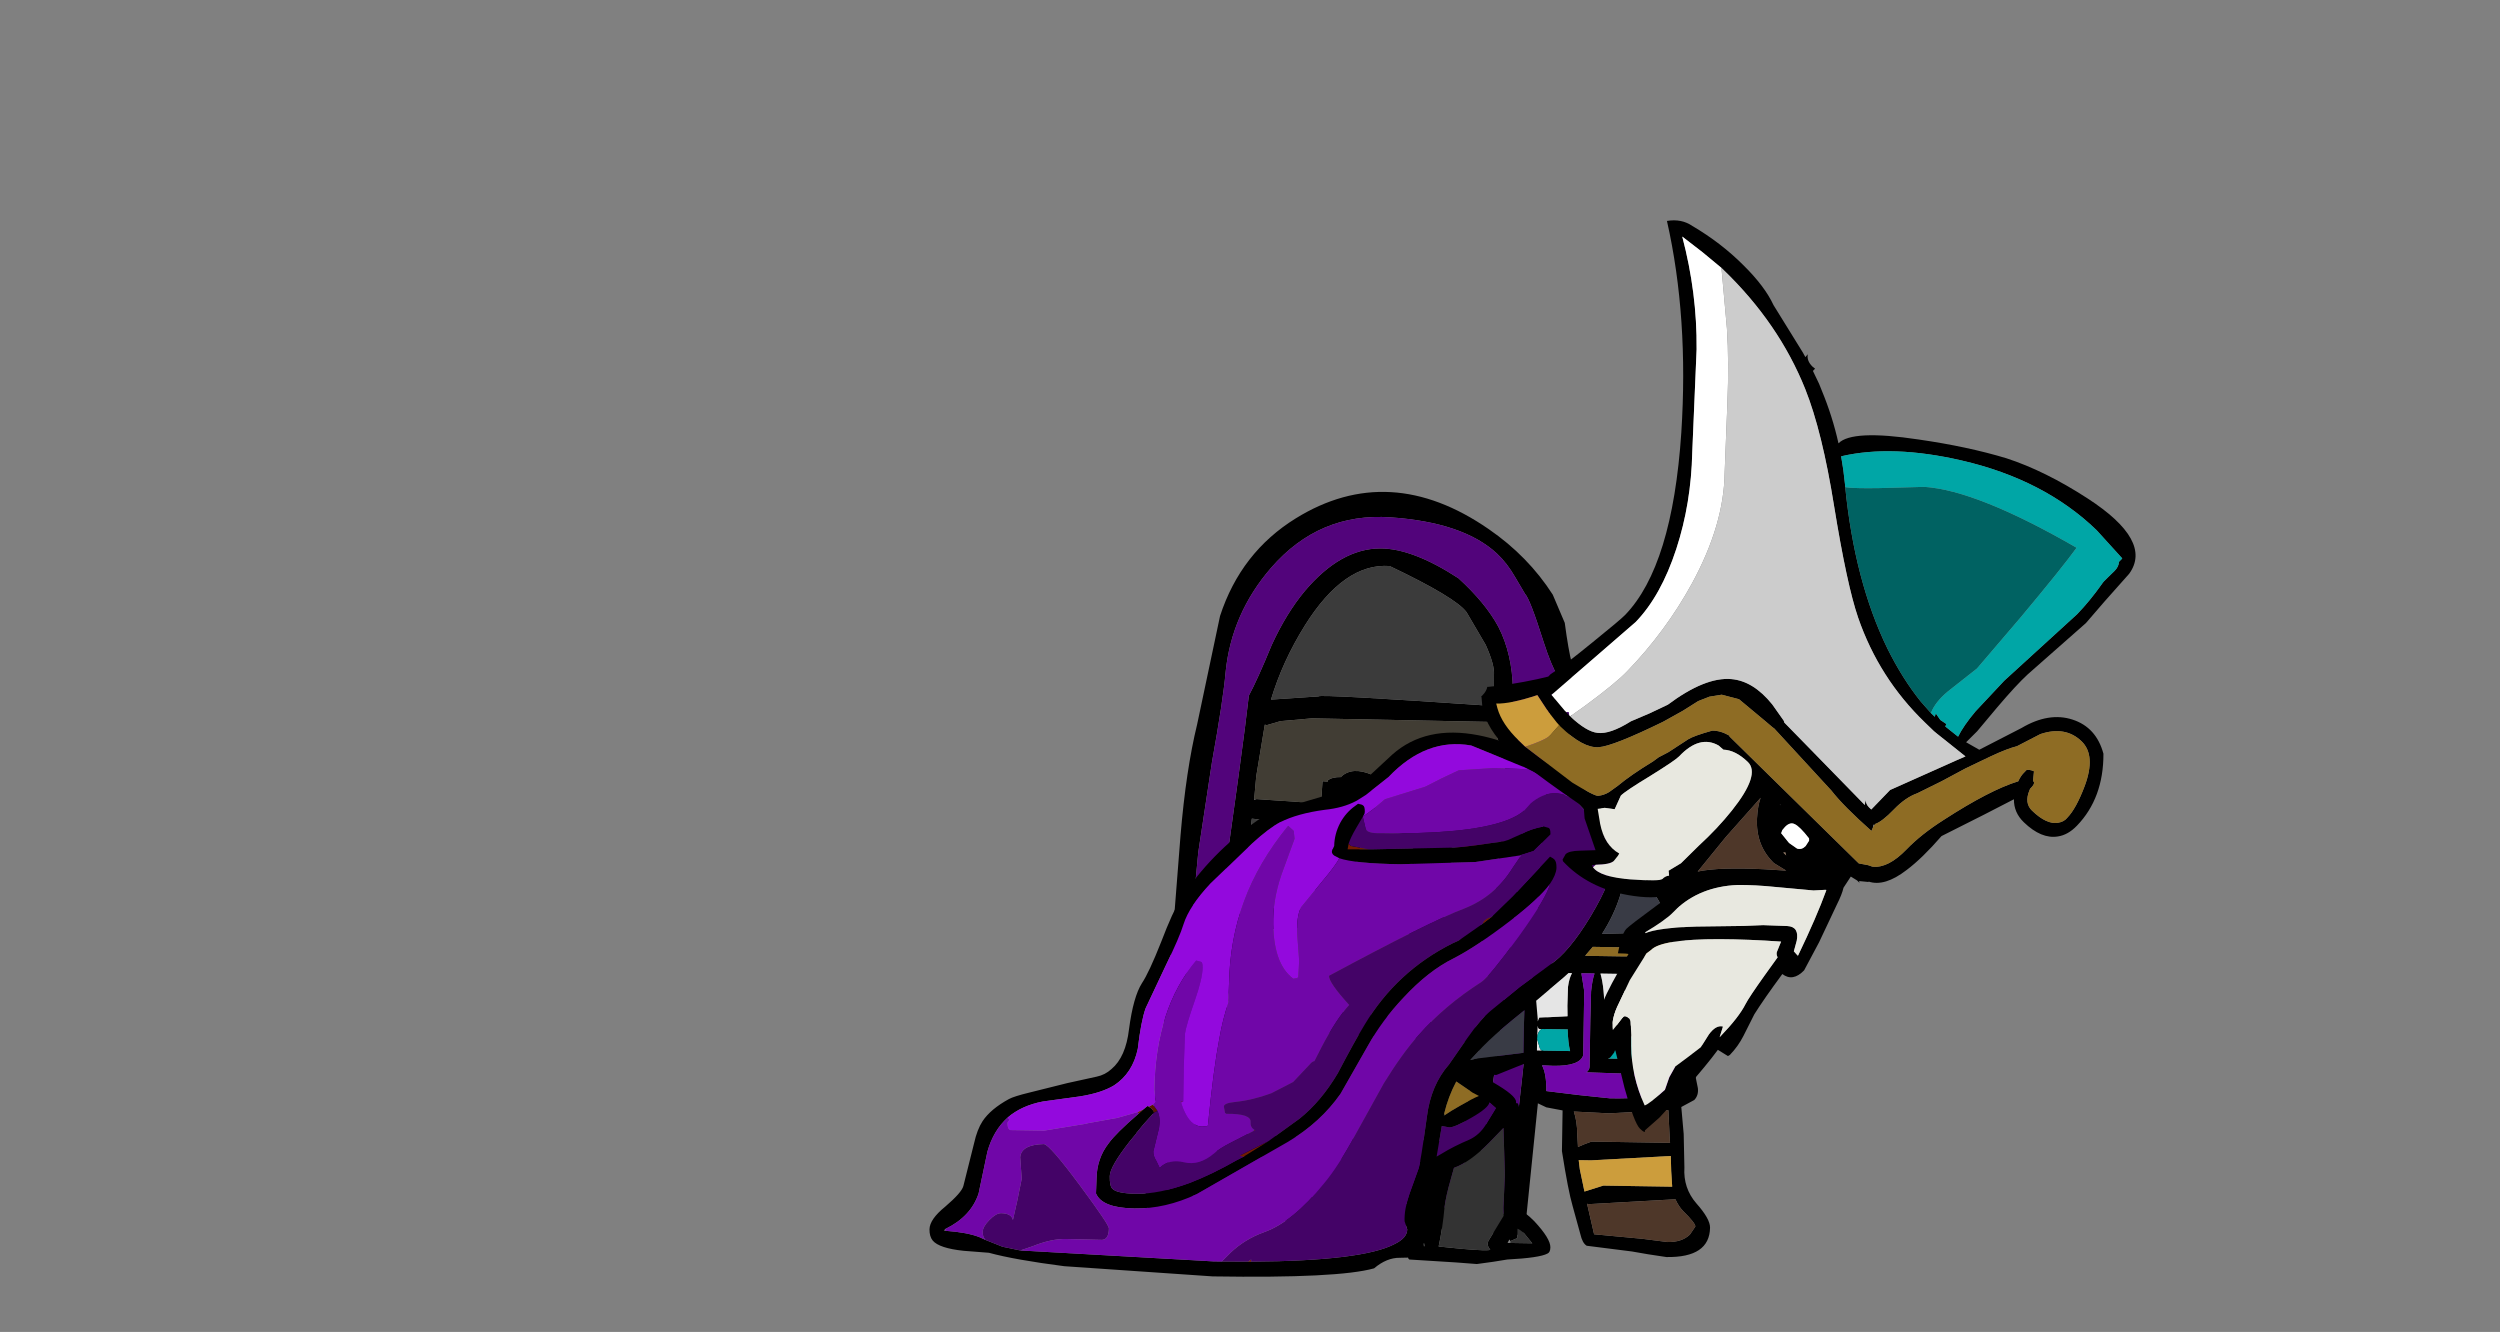<?xml version="1.0" encoding="UTF-8" standalone="no"?>
<svg xmlns:ffdec="https://www.free-decompiler.com/flash" xmlns:xlink="http://www.w3.org/1999/xlink" ffdec:objectType="frame" height="212.55px" width="398.95px" xmlns="http://www.w3.org/2000/svg">
  <rect width="100%" height="100%" fill="#808080" stroke="none"/>
  <g transform="matrix(1.0, 0.0, 0.0, 1.0, 194.95, 196.05)">
    <use ffdec:characterId="439" height="74.8" transform="matrix(1.58, 0.109, -0.109, 1.58, -4.378, -119.702)" width="39.6" xlink:href="#shape0"/>
    <use ffdec:characterId="444" height="87.45" transform="matrix(0.999, 0.016, -0.016, 0.999, -45.331, -80.451)" width="124.65" xlink:href="#shape1"/>
    <use ffdec:characterId="432" height="123.05" transform="matrix(0.717, 0.692, -0.692, 0.717, 81.753, -171.87)" width="114.5" xlink:href="#shape2"/>
  </g>
  <defs>
    <g id="shape0" transform="matrix(1.0, 0.0, 0.0, 1.0, 28.0, 40.8)">
      <path d="M6.05 -31.5 L4.95 -33.1 Q4.05 -34.45 2.95 -35.35 -0.65 -38.25 -8.0 -38.25 -15.2 -38.25 -19.65 -32.35 -23.3 -27.5 -23.5 -21.6 -23.55 -18.75 -24.25 -12.4 L-25.0 -3.25 -25.9 31.5 -14.0 30.75 Q-14.0 30.55 -5.95 30.6 1.95 30.65 8.6 30.95 L8.5 30.15 Q9.5 11.5 9.5 2.05 L9.45 -4.8 Q9.4 -9.05 9.5 -11.75 L9.35 -18.65 Q9.35 -21.5 9.85 -23.55 9.2 -24.45 8.25 -26.8 6.6 -31.0 6.05 -31.5 M0.3 -29.25 Q-0.9 -30.65 -7.75 -33.35 -12.35 -33.35 -15.85 -26.8 -17.85 -23.05 -18.75 -19.1 L-14.0 -19.75 Q-14.0 -20.0 3.7 -20.0 L3.5 -23.1 Q3.5 -24.15 2.45 -26.1 L0.3 -29.25 M8.9 -31.5 L10.25 -28.85 Q10.8 -26.15 11.25 -24.8 L11.45 -24.25 11.3 -23.35 11.35 -23.15 11.3 -23.1 11.6 -19.95 Q11.4 -16.2 11.5 -14.35 L11.5 -3.5 11.2 9.85 10.5 31.3 10.45 31.35 10.5 32.0 10.35 32.7 Q10.15 32.7 10.05 33.0 L-4.9 32.75 -20.0 33.5 -26.0 33.5 Q-26.25 33.5 -27.0 34.0 -27.75 32.95 -27.95 31.25 L-28.0 28.4 Q-27.15 13.5 -27.0 6.0 L-26.9 -4.8 Q-26.8 -11.45 -26.0 -16.1 L-24.45 -27.15 Q-22.8 -33.7 -17.5 -37.5 -8.5 -43.95 1.95 -37.75 6.1 -35.3 8.85 -31.6 L8.9 -31.5 M6.7 -15.6 Q7.5 -12.95 7.5 -10.5 7.5 -2.25 6.8 9.25 6.25 19.15 5.5 25.0 L5.45 25.65 5.3 26.55 4.5 27.0 3.9 26.05 -18.25 27.0 -21.85 26.65 -22.5 27.0 Q-23.5 26.6 -23.5 25.15 -23.5 16.9 -22.5 3.1 -21.2 -14.45 -21.0 -19.35 -20.25 -21.0 -19.05 -24.6 -17.8 -27.9 -16.1 -30.25 -12.8 -34.75 -8.85 -35.05 -5.6 -35.3 -0.75 -32.6 2.15 -30.3 3.6 -28.0 5.2 -25.35 5.5 -21.75 5.75 -18.7 6.7 -15.6 M-19.5 -9.0 L-13.0 -9.0 -13.0 -11.25 -12.45 -11.25 -12.5 -11.35 Q-12.1 -11.75 -11.15 -11.8 L-11.15 -11.85 Q-10.1 -12.95 -8.1 -12.25 L-8.0 -11.5 -8.0 -9.0 -3.45 -9.0 -3.35 -10.75 Q-1.0 -10.9 -0.1 -9.0 L5.4 -9.0 5.5 -10.75 Q5.5 -13.65 4.55 -16.1 4.15 -17.1 3.9 -18.4 L-14.5 -17.5 -17.65 -17.0 -19.0 -16.5 -19.2 -16.55 -19.2 -16.5 -19.7 -11.3 -19.75 -9.0 -19.75 -8.9 -19.5 -9.0 M0.5 -3.25 L0.35 0.55 0.1 1.85 5.0 2.15 5.3 -6.9 0.45 -6.55 0.5 -3.25 M-9.25 3.6 L-8.5 4.6 Q-8.5 5.45 -9.5 6.0 -10.4 6.5 -11.5 6.5 L-12.6 6.25 Q-13.0 6.65 -13.0 5.4 L-12.85 4.9 -13.0 4.8 -13.0 3.6 -14.9 3.7 -20.55 4.5 -21.0 11.55 -21.0 12.15 -17.0 11.75 Q-17.0 11.55 -6.15 11.85 L4.85 12.45 5.0 6.8 4.95 3.7 2.3 3.75 -0.8 3.6 -1.0 3.8 Q-0.5 4.0 -1.75 4.0 L-3.0 3.75 -3.05 3.55 -9.25 3.5 -9.3 3.5 -9.3 3.55 -9.25 3.6 M4.5 14.0 L-20.95 14.0 -20.85 19.1 Q-20.9 22.25 -21.25 24.55 L-20.6 24.6 Q-16.5 25.0 -4.5 24.25 L3.5 24.0 Q3.55 21.25 4.35 16.25 L4.7 14.05 4.7 13.95 4.5 14.0 M-19.85 -7.0 L-20.0 -3.75 -20.4 2.55 Q-19.1 1.75 -15.0 1.75 L-13.0 1.65 -13.0 -6.75 -19.85 -7.0 M-8.6 -6.6 Q-8.6 -5.15 -9.0 -3.55 L-9.1 1.65 -5.65 1.7 -3.25 1.75 -3.5 -4.55 -3.5 -6.5 -6.5 -6.5 -8.6 -6.6" fill="#000000" fill-rule="evenodd" stroke="none"/>
      <path d="M0.3 -29.25 L2.45 -26.1 Q3.5 -24.15 3.5 -23.1 L3.7 -20.0 Q-14.0 -20.0 -14.0 -19.75 L-18.75 -19.1 Q-17.85 -23.05 -15.85 -26.8 -12.35 -33.35 -7.75 -33.35 -0.9 -30.65 0.3 -29.25 M0.5 -3.25 L0.45 -6.55 5.3 -6.9 5.0 2.15 0.1 1.85 0.35 0.55 0.5 -3.25 M4.5 14.0 L4.7 14.05 4.35 16.25 Q3.55 21.25 3.5 24.0 L-4.5 24.25 Q-16.5 25.0 -20.6 24.6 L-21.25 24.55 Q-20.9 22.25 -20.85 19.1 L-20.95 14.0 4.5 14.0 M-8.6 -6.6 L-6.5 -6.5 -3.5 -6.5 -3.5 -4.55 -3.25 1.75 -5.65 1.7 -9.1 1.65 -9.0 -3.55 Q-8.6 -5.15 -8.6 -6.6 M-19.85 -7.0 L-13.0 -6.75 -13.0 1.65 -15.0 1.75 Q-19.1 1.75 -20.4 2.55 L-20.0 -3.75 -19.85 -7.0" fill="#3b3b3b" fill-rule="evenodd" stroke="none"/>
      <path d="M-19.0 -16.5 L-17.65 -17.0 -14.5 -17.5 3.9 -18.4 Q4.15 -17.1 4.55 -16.1 5.5 -13.65 5.5 -10.75 L5.4 -9.0 -0.1 -9.0 Q-1.0 -10.9 -3.35 -10.75 L-3.45 -9.0 -8.0 -9.0 -8.0 -11.5 -8.1 -12.25 Q-10.1 -12.95 -11.15 -11.85 L-11.15 -11.8 Q-12.1 -11.75 -12.5 -11.35 L-12.45 -11.25 -13.0 -11.25 -13.0 -9.0 -19.5 -9.0 -19.75 -9.0 -19.7 -11.3 -19.2 -16.5 -19.0 -16.5 M-9.25 3.5 L-3.05 3.55 -3.0 3.75 -1.75 4.0 Q-0.5 4.0 -1.0 3.8 L-0.8 3.6 2.3 3.75 4.95 3.7 5.0 6.8 4.85 12.45 -6.15 11.85 Q-17.0 11.55 -17.0 11.75 L-21.0 12.15 -21.0 11.55 -20.55 4.5 -14.9 3.7 -13.0 3.6 -13.0 4.8 -12.85 4.9 -13.0 5.4 Q-13.0 6.65 -12.6 6.25 L-11.5 6.5 Q-10.4 6.5 -9.5 6.0 -8.5 5.45 -8.5 4.6 L-9.25 3.6 -9.25 3.5" fill="#413d34" fill-rule="evenodd" stroke="none"/>
      <path d="M6.05 -31.5 Q6.6 -31.0 8.25 -26.8 9.2 -24.45 9.85 -23.55 9.35 -21.5 9.35 -18.65 L9.5 -11.75 Q9.4 -9.05 9.45 -4.8 L9.5 2.05 Q9.5 11.5 8.5 30.15 L8.6 30.95 Q1.95 30.65 -5.95 30.6 -14.0 30.55 -14.0 30.75 L-25.9 31.5 -25.0 -3.25 -24.25 -12.4 Q-23.55 -18.75 -23.5 -21.6 -23.3 -27.5 -19.65 -32.35 -15.2 -38.25 -8.0 -38.25 -0.65 -38.25 2.95 -35.35 4.05 -34.45 4.95 -33.1 L6.05 -31.5 M6.7 -15.6 Q5.75 -18.7 5.5 -21.75 5.2 -25.35 3.6 -28.0 2.15 -30.3 -0.75 -32.6 -5.6 -35.3 -8.85 -35.05 -12.8 -34.75 -16.1 -30.25 -17.8 -27.9 -19.05 -24.6 -20.25 -21.0 -21.0 -19.35 -21.2 -14.45 -22.5 3.1 -23.5 16.9 -23.5 25.15 -23.5 26.6 -22.5 27.0 L-21.85 26.65 -18.25 27.0 3.9 26.05 4.5 27.0 5.3 26.55 5.45 25.65 5.5 25.0 Q6.25 19.15 6.8 9.25 7.5 -2.25 7.5 -10.5 7.5 -12.95 6.7 -15.6" fill="#52047b" fill-rule="evenodd" stroke="none"/>
    </g>
    <g id="shape1" transform="matrix(1.0, 0.0, 0.0, 1.0, -45.5, -74.55)">
      <path d="M165.65 111.3 L166.45 115.9 Q168.55 123.65 168.55 124.65 168.55 125.6 167.45 126.4 L167.5 129.1 167.85 130.7 Q168.0 131.85 167.3 132.6 L165.25 133.75 165.7 138.05 165.9 143.4 Q165.75 146.7 167.9 149.1 170.15 151.55 170.15 152.95 170.15 157.75 163.25 157.75 L160.3 157.35 157.75 156.95 150.5 156.15 Q149.8 155.75 149.45 154.3 L148.15 149.85 Q147.4 147.45 146.3 141.1 L146.3 134.6 143.7 134.15 141.5 133.15 141.5 127.55 141.95 127.35 140.55 127.05 138.85 127.75 135.65 129.1 132.55 129.1 135.05 130.25 Q138.85 132.35 138.85 133.35 L138.85 133.55 139.15 133.6 139.4 134.4 139.4 150.6 Q140.55 150.85 142.05 152.35 144.7 155.1 144.7 156.5 144.7 157.3 144.25 157.5 143.0 158.2 137.85 158.55 L135.6 158.95 133.0 159.35 129.7 159.15 122.2 158.8 122.05 158.65 122.0 158.5 120.7 158.55 Q118.6 158.55 116.6 160.3 110.95 162.0 90.85 162.0 L67.1 160.75 Q59.15 159.85 55.05 158.8 L51.0 158.55 Q47.1 158.2 46.05 157.0 45.5 156.35 45.5 155.2 45.5 153.6 47.95 151.55 50.55 149.25 50.8 148.2 L52.4 141.35 Q52.85 139.15 53.7 137.8 54.95 135.85 57.85 134.2 58.65 133.75 61.15 133.1 L67.15 131.5 71.8 130.4 Q73.15 130.1 74.15 129.15 76.4 127.2 76.85 122.75 77.45 117.55 78.8 115.35 79.9 113.65 81.75 108.75 83.55 103.8 84.75 101.85 89.45 94.4 96.85 89.05 98.8 87.7 101.8 86.75 L110.9 83.9 Q112.6 83.4 114.6 81.65 L118.2 78.2 Q123.45 73.4 131.9 74.9 138.6 76.1 145.75 80.85 147.75 81.9 149.85 84.15 L152.9 87.65 154.65 89.15 Q155.6 90.1 155.8 90.95 L158.2 92.95 Q159.75 94.55 162.0 97.95 165.35 104.15 165.35 107.2 165.35 109.4 165.15 110.1 L165.65 111.3 M163.2 106.95 Q161.05 107.5 159.0 108.4 L150.7 108.4 149.5 109.85 155.05 109.85 161.2 109.8 Q162.6 108.95 163.0 108.4 L163.25 107.2 163.25 106.95 163.2 106.95 M164.35 122.05 L162.35 122.7 162.7 125.1 164.55 124.8 Q165.85 124.45 166.2 124.1 L165.5 121.45 164.35 122.05 M162.6 111.95 L160.6 112.65 159.8 112.65 Q160.9 115.1 161.6 118.45 L161.9 120.2 164.95 119.65 164.05 116.75 162.6 111.95 M158.5 112.65 L157.55 112.65 159.0 118.8 Q160.05 124.65 160.05 126.35 L159.8 128.05 155.3 128.55 150.0 128.45 Q150.5 128.1 150.5 127.5 L150.5 120.1 150.55 115.5 Q150.7 113.7 151.05 112.65 L148.95 112.65 149.45 115.5 149.45 119.55 149.45 125.75 Q148.9 127.5 144.7 127.5 L142.9 127.45 Q143.65 128.85 143.65 131.55 L148.8 132.1 153.85 132.55 Q166.55 132.55 165.95 128.05 L165.7 127.2 163.0 127.5 160.6 127.25 160.6 126.4 160.35 122.55 Q160.05 122.7 160.05 121.55 L160.1 121.3 159.9 120.1 158.5 112.9 158.7 112.65 158.5 112.65 M163.2 134.3 L153.7 134.95 148.1 134.75 Q148.65 136.3 148.7 138.35 L148.85 140.4 Q149.65 140.0 151.0 139.5 L163.55 139.5 163.5 139.1 163.25 135.25 163.2 134.3 M163.8 144.0 L163.7 141.6 151.0 142.5 149.0 142.5 149.2 143.95 150.0 147.5 153.0 146.5 164.0 146.5 163.8 144.0 M165.8 150.35 Q165.05 149.6 164.55 148.5 L150.75 149.5 150.45 149.45 151.65 154.3 159.4 154.9 163.4 155.35 Q165.7 155.35 166.95 154.1 L167.8 152.8 Q167.8 152.25 165.8 150.35 M139.95 80.2 L139.2 79.85 130.9 76.6 130.75 76.55 Q123.55 75.4 117.65 81.8 L114.1 84.7 112.65 85.65 112.55 85.7 Q110.5 86.85 107.55 87.2 103.2 87.85 100.45 89.3 98.65 90.3 96.05 92.75 L89.5 99.25 Q86.15 102.95 85.3 105.8 84.7 107.9 82.5 112.6 L79.45 119.35 Q78.75 121.4 78.3 125.85 77.55 129.75 74.6 131.75 72.6 133.0 69.15 133.6 L63.3 134.5 Q59.9 135.2 57.7 137.15 55.45 139.25 54.55 142.65 L53.25 149.35 Q52.1 153.05 48.05 155.1 L47.8 155.35 48.05 155.4 Q51.6 155.6 53.55 156.35 L54.45 156.75 57.2 157.8 60.05 158.35 90.85 159.6 92.25 159.6 96.45 159.55 96.95 159.55 Q114.8 159.15 119.85 156.35 121.8 155.35 121.8 154.0 L121.35 152.7 Q121.25 150.8 122.05 148.35 L123.45 144.25 Q123.75 143.35 124.65 135.95 125.2 130.9 128.05 127.55 L130.9 123.3 Q132.95 120.25 134.65 118.8 L139.15 115.0 143.95 111.35 Q146.9 109.35 150.3 103.5 153.7 97.6 153.7 94.65 153.7 92.3 150.3 88.05 L149.25 86.8 149.2 86.75 147.65 85.15 146.9 84.45 144.15 82.45 Q141.95 81.15 139.95 80.2 L140.0 80.2 139.95 80.2 M79.35 135.5 L80.0 134.95 80.1 135.0 80.15 135.0 80.25 135.1 Q80.9 135.4 81.05 136.0 L79.4 137.9 78.25 139.35 78.25 139.4 77.25 140.65 Q74.15 144.75 74.15 146.25 74.15 147.85 74.6 148.25 75.3 149.0 78.4 149.0 82.1 149.0 86.9 147.15 90.4 145.75 94.45 143.35 L95.4 142.85 Q97.4 141.55 99.35 140.3 L104.3 136.6 Q107.7 133.8 110.3 129.25 112.95 124.0 114.45 121.45 119.45 112.8 128.3 108.2 L129.25 107.75 133.05 105.0 134.45 103.9 137.8 100.55 143.65 94.1 144.1 94.35 144.3 94.5 144.35 94.55 Q144.7 94.9 144.7 95.8 L144.7 95.9 144.7 95.95 Q144.65 97.0 143.7 98.45 141.95 100.9 137.45 104.45 132.15 108.65 128.5 110.6 124.5 112.65 120.6 117.0 117.25 120.65 115.0 124.85 L110.8 132.5 Q107.7 137.1 102.55 140.3 L88.1 148.9 Q83.1 151.35 78.15 151.35 73.0 151.35 72.0 149.05 L72.05 146.65 Q72.05 143.45 73.9 141.0 75.0 139.4 78.6 136.2 L79.35 135.5 M110.0 94.9 L109.2 94.5 Q108.65 94.15 108.85 93.55 L108.95 93.4 109.15 92.95 Q109.15 91.05 110.05 89.25 110.95 87.55 112.4 86.5 L112.85 86.15 Q113.5 86.25 113.65 86.4 113.95 86.55 113.95 87.4 L113.95 87.45 113.9 87.75 113.65 88.2 112.6 90.05 Q111.75 91.55 111.45 92.55 L111.3 93.45 114.7 93.4 115.0 93.4 128.35 92.9 136.15 91.8 136.3 91.75 136.9 91.55 139.05 90.55 Q140.55 89.7 142.55 89.3 L143.3 89.5 Q143.65 89.6 143.65 90.4 L143.65 90.55 141.0 93.25 139.05 93.9 139.05 93.95 131.75 95.15 119.75 95.7 Q112.45 95.7 110.0 94.9 M155.95 94.15 L155.8 94.05 155.8 94.2 Q155.8 100.4 152.15 106.3 L158.25 106.05 160.7 105.65 163.05 105.35 Q162.4 102.65 160.05 99.2 158.1 96.2 155.95 94.15 M147.45 112.65 L146.9 112.65 146.15 113.35 141.8 117.15 142.1 120.1 142.1 120.45 142.35 119.85 146.85 119.55 146.8 117.85 146.85 114.85 Q147.0 113.5 147.45 112.65 M142.75 121.65 L142.35 121.65 142.2 121.5 142.1 121.15 142.05 123.15 142.05 123.25 142.05 125.1 142.85 125.1 147.35 125.1 Q147.0 123.8 146.9 121.65 L146.9 121.6 146.8 121.65 142.75 121.65 M155.9 112.65 L152.0 112.65 Q152.7 114.9 152.7 118.75 L152.7 120.15 153.15 120.1 153.9 120.3 154.25 120.9 155.55 120.75 156.95 120.9 Q155.8 115.15 155.8 113.45 L155.9 112.65 M154.4 122.75 L153.5 122.75 153.5 122.65 153.15 122.75 152.65 122.65 152.65 122.9 152.65 125.7 152.65 126.2 153.65 126.2 157.7 126.2 157.95 126.2 157.95 126.15 157.95 126.1 157.8 125.45 157.25 122.75 157.25 122.55 157.0 122.75 156.9 122.75 154.4 122.75 M139.95 118.7 L138.1 120.25 Q135.2 122.7 133.35 124.65 L131.5 126.7 131.45 126.8 132.35 126.55 139.9 125.5 139.9 121.4 139.95 118.7 M131.75 136.0 Q129.1 137.6 128.25 137.6 L127.05 137.4 126.3 142.3 Q126.6 142.1 127.05 141.85 129.0 140.6 131.5 139.5 133.15 138.7 134.15 136.95 L135.65 134.4 134.6 133.5 Q134.45 134.4 131.75 136.0 M127.5 135.65 Q128.4 135.0 129.85 134.15 131.85 132.95 132.9 132.5 L131.9 132.0 129.25 130.25 Q128.0 132.7 127.4 135.4 L127.35 135.8 127.5 135.65 M128.6 145.95 Q127.9 148.55 127.7 150.3 127.45 153.7 126.85 156.65 L130.4 156.95 Q135.1 157.3 135.1 157.0 134.35 156.2 134.95 155.35 L137.15 151.6 137.1 150.3 137.25 145.0 136.9 137.55 134.65 139.95 Q131.65 143.1 129.1 144.05 L128.6 145.95 M138.3 155.9 L141.8 155.9 140.5 154.35 Q139.9 153.8 139.4 153.6 L139.4 155.1 138.3 155.6 138.15 155.35 138.1 155.4 137.85 155.9 138.3 155.9 M124.45 156.2 L124.45 156.25 124.5 156.65 124.6 156.65 124.55 156.2 124.45 156.2" fill="#000000" fill-rule="evenodd" stroke="none"/>
      <path d="M128.6 145.95 L129.1 144.05 Q131.65 143.1 134.65 139.95 L136.9 137.55 137.25 145.0 137.1 150.3 137.15 151.6 134.95 155.35 Q134.35 156.2 135.1 157.0 135.1 157.3 130.4 156.95 L126.85 156.65 Q127.45 153.7 127.7 150.3 127.9 148.55 128.6 145.95 M138.3 155.6 L139.4 155.1 139.4 153.6 Q139.9 153.8 140.5 154.35 L141.8 155.9 138.3 155.9 138.3 155.6" fill="#333333" fill-rule="evenodd" stroke="none"/>
      <path d="M163.8 144.0 L164.0 146.5 153.0 146.5 150.0 147.5 149.2 143.95 149.0 142.5 151.0 142.5 163.7 141.6 163.8 144.0 M146.8 121.65 L146.9 121.6 146.9 121.65 146.8 121.65" fill="#cc9d3c" fill-rule="evenodd" stroke="none"/>
      <path d="M162.6 111.95 L164.05 116.75 164.95 119.65 161.9 120.2 161.6 118.45 Q160.9 115.1 159.8 112.65 L160.6 112.65 162.6 111.95 M142.05 123.15 L142.1 121.15 142.2 121.5 142.35 121.65 142.75 121.65 Q142.1 122.05 142.05 123.15 M147.45 112.65 Q147.0 113.5 146.85 114.85 L146.8 117.85 146.85 119.55 142.35 119.85 142.1 120.45 142.1 120.1 141.8 117.15 146.15 113.35 146.9 112.65 147.45 112.65 M142.85 125.1 L142.05 125.1 142.05 123.25 142.55 124.85 142.85 125.1 M152.65 122.9 L152.65 122.65 153.15 122.75 153.5 122.65 153.5 122.75 154.4 122.75 152.65 122.9 M155.9 112.65 L155.8 113.45 Q155.8 115.15 156.95 120.9 L155.55 120.75 154.25 120.9 153.9 120.3 153.15 120.1 152.7 120.15 152.7 118.75 Q152.7 114.9 152.0 112.65 L155.9 112.65 M157.0 122.75 L157.25 122.55 157.25 122.75 157.0 122.75 M157.95 126.15 L157.95 126.2 157.7 126.2 157.95 126.15 M153.65 126.2 L152.65 126.2 152.65 125.7 153.65 126.2" fill="#e5e5e5" fill-rule="evenodd" stroke="none"/>
      <path d="M163.2 106.95 L163.25 107.2 163.0 108.4 Q162.6 108.95 161.2 109.8 L155.05 109.85 149.5 109.85 150.7 108.4 159.0 108.4 Q161.05 107.5 163.2 106.95 M127.4 135.4 Q128.0 132.7 129.25 130.25 L131.9 132.0 132.9 132.5 Q131.85 132.95 129.85 134.15 128.4 135.0 127.5 135.65 L127.4 135.4" fill="#8e6c24" fill-rule="evenodd" stroke="none"/>
      <path d="M158.5 112.9 L158.5 112.65 158.7 112.65 158.5 112.9 M85.7 134.15 L85.35 134.3 85.3 134.15 85.7 134.15 M139.95 80.2 L140.0 80.2 139.95 80.2" fill="#942403" fill-rule="evenodd" stroke="none"/>
      <path d="M78.45 135.95 L79.35 135.5 78.6 136.2 78.45 135.95 M146.9 84.45 L147.65 85.15 146.75 84.6 146.9 84.45 M96.95 159.55 L96.45 159.55 96.95 159.2 96.95 159.55 M111.45 92.55 L111.8 92.9 114.7 93.4 111.3 93.45 111.45 92.55 M128.35 92.9 L129.8 92.75 131.95 92.45 136.3 91.75 136.15 91.8 128.35 92.9 M97.15 138.5 L97.3 138.55 96.95 138.7 97.15 138.5 M95.4 142.85 L94.85 142.65 99.35 140.3 Q97.4 141.55 95.4 142.85 M133.05 105.0 Q133.2 104.35 134.1 104.0 L134.45 103.9 133.05 105.0" fill="#731c02" fill-rule="evenodd" stroke="none"/>
      <path d="M80.15 135.0 L80.25 135.05 80.85 134.7 81.6 135.7 81.05 136.0 Q80.9 135.4 80.25 135.1 L80.15 135.0" fill="#5a1501" fill-rule="evenodd" stroke="none"/>
      <path d="M147.65 85.15 L149.2 86.75 149.25 86.8 150.3 88.05 Q153.7 92.3 153.7 94.65 153.7 97.6 150.3 103.5 146.9 109.35 143.95 111.35 L139.15 115.0 134.65 118.8 Q132.95 120.25 130.9 123.3 L128.05 127.55 Q125.2 130.9 124.65 135.95 123.75 143.35 123.45 144.25 L122.05 148.35 Q121.25 150.8 121.35 152.7 L121.8 154.0 Q121.8 155.35 119.85 156.35 114.8 159.15 96.95 159.55 L96.95 159.2 96.45 159.55 92.25 159.6 93.6 158.2 Q95.9 155.95 98.95 154.8 103.5 153.1 108.35 146.9 110.6 144.15 113.3 138.95 L117.7 130.7 Q120.55 125.9 123.15 122.9 127.2 118.15 133.0 114.3 134.25 113.45 138.8 107.0 143.3 100.55 143.7 98.45 144.65 97.0 144.7 95.95 L144.7 95.9 144.7 95.8 Q144.7 94.9 144.35 94.55 L144.3 94.5 144.1 94.35 143.65 94.1 137.8 100.55 134.45 103.9 134.1 104.0 Q133.2 104.35 133.05 105.0 L129.25 107.75 128.3 108.2 Q119.45 112.8 114.45 121.45 112.95 124.0 110.3 129.25 107.7 133.8 104.3 136.6 L99.35 140.3 94.85 142.65 95.4 142.85 94.45 143.35 Q90.4 145.75 86.9 147.15 82.1 149.0 78.4 149.0 75.3 149.0 74.6 148.25 74.15 147.85 74.15 146.25 74.15 144.75 77.25 140.65 L78.25 139.4 78.25 139.35 79.4 137.9 81.05 136.0 81.6 135.7 Q82.15 136.85 81.9 138.45 L81.05 142.2 Q81.05 142.95 81.55 143.7 L82.1 144.8 Q83.6 143.3 86.0 143.85 88.4 144.4 90.75 142.35 91.6 141.55 93.4 140.6 L96.95 138.7 97.3 138.55 97.15 138.5 Q96.45 138.1 96.5 137.25 96.6 135.9 92.6 136.0 L92.4 135.85 92.2 134.85 Q92.2 134.3 93.9 134.1 96.8 133.75 99.75 132.6 L103.2 130.75 105.85 127.85 Q106.15 127.45 106.55 127.35 L107.65 125.1 Q109.95 120.55 111.95 118.3 108.65 114.8 108.65 113.7 124.55 104.8 130.1 102.6 134.95 100.6 137.7 96.0 L139.05 93.95 139.05 93.9 141.0 93.25 143.65 90.55 143.65 90.4 Q143.65 89.6 143.3 89.5 L142.55 89.3 Q140.55 89.7 139.05 90.55 L136.9 91.55 136.3 91.75 131.95 92.45 129.8 92.75 128.35 92.9 115.0 93.4 114.7 93.4 111.8 92.9 111.45 92.55 Q111.75 91.55 112.6 90.05 L113.65 88.2 114.1 90.0 Q114.2 90.8 116.05 90.8 130.35 90.8 136.4 88.5 138.4 87.75 139.45 86.75 L140.45 85.6 Q143.55 82.95 146.75 84.6 L147.65 85.15 M60.05 158.35 L57.2 157.8 54.45 156.75 Q54.0 156.25 54.0 155.5 54.0 154.65 55.05 153.55 56.1 152.45 56.9 152.45 58.55 152.45 58.8 153.5 L59.45 150.4 60.1 146.9 59.8 143.45 Q59.95 141.45 63.55 141.3 64.5 141.4 69.4 147.8 74.15 154.0 74.15 154.6 74.15 156.35 73.1 156.45 L67.35 156.4 Q64.95 156.4 62.0 157.65 L60.05 158.35 M131.75 136.0 Q134.45 134.4 134.6 133.5 L135.65 134.4 134.15 136.95 Q133.15 138.7 131.5 139.5 129.0 140.6 127.05 141.85 126.6 142.1 126.3 142.3 L127.05 137.4 128.25 137.6 Q129.1 137.6 131.75 136.0" fill="#440367" fill-rule="evenodd" stroke="none"/>
      <path d="M158.5 112.9 L159.9 120.1 160.1 121.3 160.05 121.55 Q160.05 122.7 160.35 122.55 L160.6 126.4 160.6 127.25 163.0 127.5 165.7 127.2 165.95 128.05 Q166.55 132.55 153.85 132.55 L148.8 132.1 143.65 131.55 Q143.65 128.85 142.9 127.45 L144.7 127.5 Q148.9 127.5 149.45 125.75 L149.45 119.55 149.45 115.5 148.95 112.65 151.05 112.65 Q150.7 113.7 150.55 115.5 L150.5 120.1 150.5 127.5 Q150.5 128.1 150.0 128.45 L155.3 128.55 159.8 128.05 160.05 126.35 Q160.05 124.65 159.0 118.8 L157.55 112.65 158.5 112.65 158.5 112.9 M57.7 137.15 L58.05 137.55 Q57.7 137.75 57.7 138.0 57.7 138.8 57.95 139.0 L58.15 139.15 63.55 139.15 70.2 137.95 70.55 137.85 74.85 137.0 75.15 136.95 78.45 135.95 78.6 136.2 Q75.0 139.4 73.9 141.0 72.05 143.45 72.05 146.65 L72.0 149.05 Q73.0 151.35 78.15 151.35 83.1 151.35 88.1 148.9 L102.55 140.3 Q107.7 137.1 110.8 132.5 L115.0 124.85 Q117.25 120.65 120.6 117.0 124.5 112.65 128.5 110.6 132.15 108.65 137.45 104.45 141.95 100.9 143.7 98.45 143.3 100.55 138.8 107.0 134.25 113.45 133.0 114.3 127.2 118.15 123.15 122.9 120.55 125.9 117.7 130.7 L113.3 138.95 Q110.6 144.15 108.35 146.9 103.5 153.1 98.95 154.8 95.9 155.95 93.6 158.2 L92.25 159.6 90.85 159.6 60.05 158.35 62.0 157.65 Q64.95 156.4 67.35 156.4 L73.1 156.45 Q74.15 156.35 74.15 154.6 74.15 154.0 69.4 147.8 64.5 141.4 63.55 141.3 59.95 141.45 59.8 143.45 L60.1 146.9 59.45 150.4 58.8 153.5 Q58.55 152.45 56.9 152.45 56.1 152.45 55.05 153.55 54.0 154.65 54.0 155.5 54.0 156.25 54.45 156.75 L53.55 156.35 Q51.6 155.6 48.05 155.4 L48.05 155.1 Q52.1 153.05 53.25 149.35 L54.55 142.65 Q55.45 139.25 57.7 137.15 M80.85 134.7 L81.35 134.35 81.25 133.9 81.05 132.3 Q81.05 119.4 87.4 111.6 L88.2 111.8 Q88.45 111.9 88.45 112.75 88.45 114.45 87.3 117.95 86.0 121.85 85.8 123.3 L85.7 128.4 85.7 134.15 85.3 134.15 85.35 134.3 85.65 135.15 Q86.85 138.1 88.75 138.1 L89.65 138.0 89.7 137.85 Q90.45 128.8 91.3 124.0 91.8 120.8 92.7 118.1 L92.65 118.0 92.7 115.4 Q92.7 108.2 94.9 102.0 97.05 95.8 101.75 89.85 L102.65 90.65 102.8 91.9 101.2 96.5 Q99.6 100.85 99.6 104.75 99.6 111.85 102.95 114.25 L103.55 114.15 103.75 114.0 103.85 111.35 103.5 107.5 Q103.25 104.4 104.0 102.85 L107.4 98.55 Q109.4 96.1 110.0 94.9 112.45 95.7 119.75 95.7 L131.75 95.15 139.05 93.95 137.7 96.0 Q134.95 100.6 130.1 102.6 124.55 104.8 108.65 113.7 108.65 114.8 111.95 118.3 109.95 120.55 107.65 125.1 L106.55 127.35 Q106.15 127.45 105.85 127.85 L103.2 130.75 99.75 132.6 Q96.8 133.75 93.9 134.1 92.2 134.3 92.2 134.85 L92.4 135.85 92.6 136.0 Q96.6 135.9 96.5 137.25 96.45 138.1 97.15 138.5 L96.95 138.7 93.4 140.6 Q91.6 141.55 90.75 142.35 88.4 144.4 86.0 143.85 83.6 143.3 82.1 144.8 L81.55 143.7 Q81.05 142.95 81.05 142.2 L81.9 138.45 Q82.15 136.85 81.6 135.7 L80.85 134.7 M113.65 88.2 L115.25 87.0 117.15 85.35 123.55 83.25 126.2 81.85 128.85 80.55 134.4 80.1 139.95 80.2 Q141.95 81.15 144.15 82.45 L146.9 84.45 146.75 84.6 Q143.55 82.95 140.45 85.6 L139.45 86.75 Q138.4 87.75 136.4 88.5 130.35 90.8 116.05 90.8 114.2 90.8 114.1 90.0 L113.65 88.2" fill="#7006a8" fill-rule="evenodd" stroke="none"/>
      <path d="M57.7 137.15 Q59.9 135.2 63.3 134.5 L69.15 133.6 Q72.6 133.0 74.6 131.75 77.55 129.75 78.3 125.85 78.75 121.4 79.45 119.35 L82.5 112.6 Q84.7 107.9 85.3 105.8 86.15 102.95 89.5 99.25 L96.05 92.75 Q98.65 90.3 100.45 89.3 103.2 87.85 107.55 87.2 110.5 86.85 112.55 85.7 L112.65 85.65 114.1 84.7 117.65 81.8 Q123.55 75.4 130.75 76.55 L130.9 76.6 139.2 79.85 139.95 80.2 134.4 80.1 128.85 80.55 126.2 81.85 123.55 83.25 117.15 85.35 115.25 87.0 113.65 88.2 113.9 87.75 113.95 87.45 113.95 87.4 Q113.95 86.55 113.65 86.4 113.5 86.25 112.85 86.15 L112.4 86.5 Q110.95 87.55 110.05 89.25 109.15 91.05 109.15 92.95 L108.95 93.4 108.85 93.55 Q108.65 94.15 109.2 94.5 L110.0 94.9 Q109.4 96.1 107.4 98.55 L104.0 102.85 Q103.25 104.4 103.5 107.5 L103.85 111.35 103.75 114.0 103.55 114.15 102.95 114.25 Q99.6 111.85 99.6 104.75 99.6 100.85 101.2 96.5 L102.8 91.9 102.65 90.65 101.75 89.85 Q97.05 95.8 94.9 102.0 92.7 108.2 92.7 115.4 L92.65 118.0 92.7 118.1 Q91.8 120.8 91.3 124.0 90.45 128.8 89.7 137.85 L89.65 138.0 88.75 138.1 Q86.85 138.1 85.65 135.15 L85.35 134.3 85.7 134.15 85.7 128.4 85.8 123.3 Q86.0 121.85 87.3 117.95 88.45 114.45 88.45 112.75 88.45 111.9 88.2 111.8 L87.4 111.6 Q81.05 119.4 81.05 132.3 L81.25 133.9 81.35 134.35 80.85 134.7 80.25 135.05 80.15 135.0 80.1 135.0 80.0 134.95 79.35 135.5 78.45 135.95 75.15 136.95 74.85 137.0 70.55 137.85 70.2 137.95 63.55 139.15 58.15 139.15 57.95 139.0 Q57.7 138.8 57.7 138.0 57.7 137.75 58.05 137.55 L57.7 137.15" fill="#9309dd" fill-rule="evenodd" stroke="none"/>
      <path d="M164.35 122.05 L165.5 121.45 166.2 124.1 Q165.85 124.45 164.55 124.8 L162.7 125.1 162.35 122.7 164.35 122.05 M142.05 123.15 Q142.1 122.05 142.75 121.65 L146.8 121.65 146.9 121.65 Q147.0 123.8 147.35 125.1 L142.85 125.1 142.55 124.85 142.05 123.25 142.05 123.15 M152.65 122.9 L154.4 122.75 156.9 122.75 157.0 122.75 157.25 122.75 157.8 125.45 157.95 126.1 157.95 126.15 157.7 126.2 153.65 126.2 152.65 125.7 152.65 122.9" fill="#00a6a6" fill-rule="evenodd" stroke="none"/>
      <path d="M163.2 134.3 L163.25 135.25 163.5 139.1 163.55 139.5 151.0 139.5 Q149.65 140.0 148.85 140.4 L148.7 138.35 Q148.65 136.3 148.1 134.75 L153.7 134.95 163.2 134.3 M165.8 150.35 Q167.8 152.25 167.8 152.8 L166.95 154.1 Q165.7 155.35 163.4 155.35 L159.4 154.9 151.65 154.3 150.45 149.45 150.75 149.5 164.55 148.5 Q165.05 149.6 165.8 150.35" fill="#4e3729" fill-rule="evenodd" stroke="none"/>
      <path d="M155.8 94.2 L155.95 94.15 Q158.1 96.2 160.05 99.2 162.4 102.65 163.05 105.35 L160.7 105.65 158.25 106.05 152.15 106.3 Q155.8 100.4 155.8 94.2 M139.95 118.7 L139.9 121.4 139.9 125.5 132.35 126.55 131.45 126.8 131.5 126.7 133.35 124.65 Q135.2 122.7 138.1 120.25 L139.95 118.7" fill="#393b45" fill-rule="evenodd" stroke="none"/>
    </g>
    <g id="shape2" transform="matrix(1.0, 0.0, 0.0, 1.0, 65.0, 65.55)">
      <path d="M14.3 -64.9 Q26.6 -67.3 27.5 -60.85 L27.75 -54.8 28.0 -50.35 27.0 -38.0 Q26.85 -35.5 27.15 -30.8 L27.5 -25.8 27.45 -23.3 29.8 -23.9 32.25 -31.1 Q33.6 -36.0 37.2 -37.75 40.8 -39.5 44.55 -37.25 49.5 -32.15 49.5 -26.0 49.5 -23.95 48.5 -22.65 46.9 -20.5 43.0 -20.5 40.75 -20.5 39.3 -22.05 L37.55 -16.9 35.05 -9.75 Q35.3 -5.05 34.8 -1.95 34.15 2.45 31.7 3.6 L31.75 3.65 30.55 4.6 30.8 4.75 30.25 4.75 29.1 5.0 29.5 7.1 Q30.05 8.0 30.6 9.75 L32.75 16.1 34.15 21.0 Q34.15 23.6 32.05 23.85 32.7 28.75 33.3 31.6 L34.45 35.3 Q35.0 37.1 35.0 39.0 L34.9 39.35 33.05 39.75 Q33.45 42.65 33.7 48.1 L33.85 54.05 33.6 57.15 Q34.1 57.5 32.85 57.5 31.55 57.5 26.5 54.5 21.6 51.4 21.35 51.25 L21.25 51.25 21.4 51.6 21.5 52.55 21.3 53.55 20.65 53.9 Q16.5 51.5 14.45 46.85 13.6 44.9 12.1 38.65 11.85 38.75 10.8 39.75 L9.7 38.0 Q9.05 36.6 9.05 36.0 9.05 35.2 9.95 29.95 L10.4 27.45 10.05 27.5 Q8.9 29.6 5.5 31.9 0.05 35.55 -5.75 35.25 L-6.0 35.1 -6.25 34.15 Q-6.25 33.4 -5.0 32.15 L-3.25 30.35 -8.05 27.9 -9.4 26.7 Q-19.75 28.5 -24.25 28.5 -29.3 28.5 -32.2 26.45 L-33.4 25.4 -33.5 25.4 -33.5 25.05 Q-33.5 24.1 -33.9 23.55 L-33.85 23.55 Q-31.45 20.8 -29.0 17.15 L-28.0 15.6 -28.0 15.05 Q-27.45 13.0 -26.7 6.65 -26.0 1.0 -26.0 -0.05 -26.0 -10.95 -39.8 -27.3 -51.75 -41.4 -65.0 -50.1 -63.6 -52.0 -61.5 -52.35 -56.3 -53.6 -51.25 -53.5 -46.45 -53.45 -43.35 -52.25 L-34.7 -50.05 -33.9 -49.8 -33.95 -50.4 Q-33.35 -49.5 -32.0 -49.5 L-31.5 -49.55 -31.5 -49.05 -29.35 -48.25 -28.35 -47.8 Q-24.2 -46.0 -20.5 -43.55 -20.5 -46.65 -11.7 -52.9 -5.25 -57.55 0.5 -60.5 6.35 -63.35 14.3 -64.9 M20.15 -22.75 L21.0 -22.75 20.75 -23.25 22.0 -23.0 23.15 -23.2 23.3 -22.8 25.9 -23.05 Q25.3 -24.95 25.1 -27.9 L25.0 -34.65 26.0 -50.4 Q26.0 -53.35 25.5 -56.6 25.4 -57.05 25.45 -57.95 L25.5 -59.6 Q25.5 -60.5 25.0 -61.1 L25.0 -61.85 18.9 -62.25 Q7.25 -62.25 -4.35 -55.3 -14.2 -49.4 -18.75 -42.35 -16.95 -41.05 -15.25 -39.6 L-14.85 -39.25 Q-3.3 -29.45 7.95 -25.35 13.0 -23.55 17.65 -22.95 L20.15 -22.75 M-22.85 26.25 L-13.45 25.15 Q-9.4 24.25 -9.0 23.8 -8.4 23.1 -8.15 22.15 L-7.85 20.5 Q-7.55 17.75 -6.5 13.75 L-6.3 12.6 -5.75 10.95 -4.9 7.25 Q-4.65 6.25 -3.1 3.6 -2.15 2.65 -0.5 2.25 L-0.5 2.35 28.55 2.6 29.85 1.75 30.5 1.45 Q32.5 -0.1 32.5 -4.35 32.5 -7.7 33.5 -11.85 35.5 -20.45 37.8 -24.6 37.5 -25.45 37.5 -26.1 L37.5 -26.85 37.75 -27.1 Q38.05 -27.35 38.5 -27.5 L39.45 -26.3 39.7 -26.25 Q40.0 -26.1 40.0 -25.3 L40.0 -25.05 40.1 -24.8 Q40.9 -22.75 42.65 -22.75 45.9 -22.75 47.0 -24.25 47.6 -25.05 47.5 -25.9 47.5 -27.9 46.0 -31.4 43.9 -36.25 40.65 -36.25 37.05 -36.25 35.1 -32.5 L33.75 -28.5 Q32.9 -27.15 31.85 -24.4 L30.3 -20.25 28.95 -16.05 27.5 -12.0 Q26.6 -10.2 26.6 -7.5 26.6 -4.8 26.05 -3.75 L26.1 -3.55 25.9 -3.5 26.2 -3.1 26.4 -2.55 Q20.4 -2.3 17.3 -2.75 L3.8 -3.55 3.5 -3.5 1.95 -3.4 -3.5 -3.0 -6.0 -1.6 -7.2 0.0 -8.0 1.75 -8.7 4.6 -9.75 8.05 Q-12.8 16.45 -14.35 18.15 -16.05 20.0 -21.0 20.0 L-21.9 19.95 -24.05 19.65 -24.2 19.6 -24.55 19.55 -27.2 18.95 Q-29.3 22.95 -31.0 24.5 L-30.35 24.9 Q-28.05 26.25 -24.25 26.25 L-24.05 26.25 -23.45 26.25 -22.85 26.25 M-21.05 17.75 Q-17.45 17.7 -16.05 16.6 -14.45 15.4 -13.5 11.55 L-12.25 8.6 -11.1 5.55 Q-9.9 -1.8 -6.65 -4.45 -3.9 -6.7 0.9 -6.1 L4.05 -5.5 4.3 -5.35 11.15 -5.15 22.75 -4.8 22.3 -5.45 Q22.85 -5.0 23.5 -5.0 L24.0 -5.0 24.0 -9.35 28.35 -20.15 28.95 -21.6 23.15 -21.05 22.5 -21.0 22.4 -21.0 20.5 -21.0 Q10.3 -21.0 1.15 -25.65 -3.75 -28.15 -14.05 -35.85 -23.7 -43.1 -30.35 -46.1 -40.7 -50.75 -53.0 -50.75 L-53.5 -50.75 -57.45 -50.45 -61.5 -50.0 Q-53.5 -45.15 -47.3 -38.6 L-36.35 -26.25 Q-30.8 -20.25 -27.45 -13.35 -24.0 -6.25 -24.0 -0.4 L-24.75 8.0 -25.6 17.35 -24.75 17.45 -24.65 17.45 -22.3 17.7 -21.95 17.7 -21.25 17.75 -21.05 17.75 M20.5 6.5 L20.3 5.5 20.05 5.25 Q17.65 4.9 16.8 5.2 16.0 5.45 16.0 6.6 16.0 7.35 16.15 7.5 L16.25 7.75 18.25 8.0 19.8 7.75 Q20.5 7.4 20.5 6.5 M27.65 9.35 L26.35 10.75 21.55 14.6 Q19.0 16.6 17.0 18.55 L16.45 19.15 Q12.6 23.55 12.6 28.85 12.6 30.65 11.6 34.3 L11.75 34.35 Q12.5 32.45 16.85 27.95 L22.25 22.6 24.4 20.35 27.3 17.75 Q28.75 16.5 30.0 18.4 L30.85 19.95 31.55 20.0 31.85 20.1 31.8 19.95 Q29.65 13.45 27.8 9.3 L27.75 9.25 27.65 9.35 M28.3 20.25 Q24.35 23.55 20.95 26.8 14.25 33.25 14.25 35.65 L14.1 36.6 14.25 37.25 15.15 41.5 16.45 45.35 Q17.3 48.1 18.75 49.15 L18.65 48.05 18.5 46.75 18.5 46.4 Q18.6 46.0 19.4 46.0 19.85 46.0 22.65 48.95 26.0 52.4 30.8 54.3 31.15 53.75 31.4 50.25 L30.5 48.3 30.0 46.4 30.4 44.0 30.8 41.35 30.3 38.95 Q30.05 37.05 31.05 36.5 L31.85 38.1 31.85 37.9 Q31.85 33.65 31.15 31.4 30.8 30.25 30.15 25.9 L29.65 22.45 Q29.05 22.25 28.9 21.75 L28.3 20.25 M13.05 4.6 L13.05 4.55 12.85 4.55 13.05 4.6 M18.85 9.5 L18.65 9.75 19.3 9.75 18.85 9.5 M11.8 8.7 Q10.5 7.2 9.95 5.95 L10.3 14.35 10.9 21.45 Q12.85 18.55 18.35 13.75 L21.0 11.5 18.75 12.0 Q14.65 12.0 11.8 8.7 M-1.65 32.6 Q0.25 32.95 4.0 29.85 7.65 26.8 7.65 26.25 7.65 25.55 8.05 25.1 L7.65 24.75 7.45 24.6 8.05 22.35 8.15 18.35 Q8.4 14.3 8.05 10.6 7.35 3.25 4.5 3.25 1.75 3.25 0.3 4.55 L-0.7 4.6 Q-4.1 5.45 -4.05 10.25 -4.05 11.15 -5.2 15.7 -6.4 20.25 -6.4 21.25 L-5.6 23.5 -6.9 24.45 -7.6 25.35 -5.65 26.8 Q-2.75 28.8 -0.15 28.1 L-0.05 28.5 0.05 29.55 Q0.05 30.35 -1.6 32.0 L-2.0 32.5 -1.65 32.6" fill="#000000" fill-rule="evenodd" stroke="none"/>
      <path d="M-14.85 -39.25 Q-13.7 -40.05 -10.85 -42.9 L-5.75 -48.1 Q0.7 -53.55 18.55 -58.0 19.1 -54.2 19.85 -43.7 L20.5 -33.0 19.7 -27.15 Q19.4 -24.5 20.15 -22.75 L17.65 -22.95 Q13.0 -23.55 7.95 -25.35 -3.3 -29.45 -14.85 -39.25" fill="#006262" fill-rule="evenodd" stroke="none"/>
      <path d="M13.05 4.6 L12.85 4.55 13.05 4.55 13.05 4.6" fill="#1c181d" fill-rule="evenodd" stroke="none"/>
      <path d="M18.85 9.5 L19.3 9.75 18.65 9.75 18.85 9.5" fill="#8a6b53" fill-rule="evenodd" stroke="none"/>
      <path d="M-53.5 -50.75 L-46.1 -44.35 Q-42.15 -40.75 -37.75 -35.8 L-30.35 -27.5 Q-24.65 -21.45 -21.8 -11.1 -19.5 -2.7 -19.5 6.25 -19.5 8.9 -20.5 14.8 L-21.05 17.75 -21.25 17.75 -21.75 17.45 -21.95 17.7 -22.3 17.7 -24.65 17.45 -24.75 17.45 -25.6 17.35 -24.75 8.0 -24.0 -0.4 Q-24.0 -6.25 -27.45 -13.35 -30.8 -20.25 -36.35 -26.25 L-47.3 -38.6 Q-53.5 -45.15 -61.5 -50.0 L-57.45 -50.45 -53.5 -50.75 M20.5 6.5 Q20.5 7.4 19.8 7.75 L18.25 8.0 16.25 7.75 16.15 7.5 Q16.0 7.35 16.0 6.6 16.0 5.45 16.8 5.2 17.65 4.9 20.05 5.25 L20.3 5.5 20.5 6.5" fill="#ffffff" fill-rule="evenodd" stroke="none"/>
      <path d="M-21.25 17.75 L-21.95 17.7 -21.75 17.45 -21.25 17.75" fill="#52047b" fill-rule="evenodd" stroke="none"/>
      <path d="M-21.0 20.0 L-21.35 20.05 -21.35 20.0 -21.9 19.95 -21.0 20.0 M-22.85 26.25 L-23.45 26.25 -22.85 26.25" fill="#d29e00" fill-rule="evenodd" stroke="none"/>
      <path d="M11.8 8.7 Q14.65 12.0 18.75 12.0 L21.0 11.5 18.35 13.75 Q12.85 18.55 10.9 21.45 L10.3 14.35 9.95 5.95 Q10.5 7.2 11.8 8.7" fill="#4e3729" fill-rule="evenodd" stroke="none"/>
      <path d="M-53.5 -50.75 L-53.0 -50.75 Q-40.7 -50.75 -30.35 -46.1 -23.7 -43.1 -14.05 -35.85 -3.75 -28.15 1.15 -25.65 10.3 -21.0 20.5 -21.0 L22.4 -21.0 22.5 -21.0 23.15 -21.05 28.95 -21.6 28.35 -20.15 24.0 -9.35 24.0 -5.0 23.5 -5.0 Q22.85 -5.0 22.3 -5.45 L22.75 -4.8 11.15 -5.15 4.3 -5.35 4.05 -5.5 0.9 -6.1 Q-3.9 -6.7 -6.65 -4.45 -9.9 -1.8 -11.1 5.55 L-12.25 8.6 -13.5 11.55 Q-14.45 15.4 -16.05 16.6 -17.45 17.7 -21.05 17.75 L-20.5 14.8 Q-19.5 8.9 -19.5 6.25 -19.5 -2.7 -21.8 -11.1 -24.65 -21.45 -30.35 -27.5 L-37.75 -35.8 Q-42.15 -40.75 -46.1 -44.35 L-53.5 -50.75" fill="#cccccc" fill-rule="evenodd" stroke="none"/>
      <path d="M-14.85 -39.25 L-15.25 -39.6 Q-16.95 -41.05 -18.75 -42.35 -14.2 -49.4 -4.35 -55.3 7.25 -62.25 18.9 -62.25 L25.0 -61.85 25.0 -61.1 Q25.5 -60.5 25.5 -59.6 L25.45 -57.95 Q25.4 -57.05 25.5 -56.6 26.0 -53.35 26.0 -50.4 L25.0 -34.65 25.1 -27.9 Q25.3 -24.95 25.9 -23.05 L23.3 -22.8 23.15 -23.2 22.0 -23.0 20.75 -23.25 21.0 -22.75 20.15 -22.75 Q19.4 -24.5 19.7 -27.15 L20.5 -33.0 19.85 -43.7 Q19.1 -54.2 18.55 -58.0 0.7 -53.55 -5.75 -48.1 L-10.85 -42.9 Q-13.7 -40.05 -14.85 -39.25" fill="#00a6a6" fill-rule="evenodd" stroke="none"/>
      <path d="M26.1 -3.55 L26.05 -3.75 Q26.6 -4.8 26.6 -7.5 26.6 -10.2 27.5 -12.0 L28.95 -16.05 30.3 -20.25 31.85 -24.4 Q32.9 -27.15 33.75 -28.5 L35.1 -32.5 Q37.05 -36.25 40.65 -36.25 43.9 -36.25 46.0 -31.4 47.5 -27.9 47.5 -25.9 47.6 -25.05 47.0 -24.25 45.9 -22.75 42.65 -22.75 40.9 -22.75 40.1 -24.8 L40.0 -25.05 40.0 -25.3 Q40.0 -26.1 39.7 -26.25 L39.45 -26.3 38.5 -27.5 Q38.05 -27.35 37.75 -27.1 L37.5 -26.85 37.5 -26.1 Q37.5 -25.45 37.8 -24.6 35.5 -20.45 33.5 -11.85 32.5 -7.7 32.5 -4.35 32.5 -0.1 30.5 1.45 L29.85 1.75 28.55 2.6 -0.5 2.35 -0.5 2.25 Q-2.15 2.65 -3.1 3.6 -4.65 6.25 -4.9 7.25 L-5.75 10.95 -6.3 12.6 -6.5 13.75 Q-7.55 17.75 -7.85 20.5 L-8.15 22.15 Q-8.4 23.1 -9.0 23.8 -9.4 24.25 -13.45 25.15 L-22.85 26.25 Q-21.25 23.2 -21.25 22.15 L-21.35 20.05 -21.0 20.0 Q-16.05 20.0 -14.35 18.15 -12.8 16.45 -9.75 8.05 L-8.7 4.6 -8.0 1.75 -7.2 0.0 -6.0 -1.6 -3.5 -3.0 1.95 -3.4 3.5 -3.5 3.8 -3.55 17.3 -2.75 Q20.4 -2.3 26.4 -2.55 L26.2 -3.1 26.1 -3.55" fill="#8e6c24" fill-rule="evenodd" stroke="none"/>
      <path d="M-21.35 20.05 L-21.25 22.15 Q-21.25 23.2 -22.85 26.25 L-23.45 26.25 -24.05 26.25 -24.25 26.25 Q-28.05 26.25 -30.35 24.9 L-31.0 24.5 Q-29.3 22.95 -27.2 18.95 L-24.55 19.55 -24.2 19.6 -24.05 19.65 -21.9 19.95 -21.35 20.0 -21.35 20.05" fill="#cc9d3c" fill-rule="evenodd" stroke="none"/>
      <path d="M31.55 20.0 L30.85 19.95 30.0 18.4 Q28.75 16.5 27.3 17.75 L24.4 20.35 22.25 22.6 16.85 27.95 Q12.5 32.45 11.75 34.35 L11.6 34.3 Q12.6 30.65 12.6 28.85 12.6 23.55 16.45 19.15 L17.0 18.55 Q19.0 16.6 21.55 14.6 L26.35 10.75 27.65 9.35 27.8 9.3 Q29.65 13.45 31.8 19.95 L31.55 20.0 M28.3 20.25 L28.9 21.75 Q29.05 22.25 29.65 22.45 L30.15 25.9 Q30.8 30.25 31.15 31.4 31.85 33.65 31.85 37.9 L31.85 38.1 31.05 36.5 Q30.05 37.05 30.3 38.95 L30.8 41.35 30.4 44.0 30.0 46.4 30.5 48.3 31.4 50.25 Q31.15 53.75 30.8 54.3 26.0 52.4 22.65 48.95 19.85 46.0 19.4 46.0 18.6 46.0 18.5 46.4 L18.5 46.75 18.65 48.05 18.75 49.15 Q17.3 48.1 16.45 45.35 L15.15 41.5 14.25 37.25 14.1 36.6 14.25 35.65 Q14.25 33.25 20.95 26.8 24.35 23.55 28.3 20.25 M-1.6 32.0 Q0.05 30.35 0.05 29.55 L-0.05 28.5 -0.15 28.1 Q-2.75 28.8 -5.65 26.8 L-7.6 25.35 -6.9 24.45 -5.6 23.5 -6.4 21.25 Q-6.4 20.25 -5.2 15.7 -4.05 11.15 -4.05 10.25 -4.1 5.45 -0.7 4.6 L0.3 4.55 Q1.75 3.25 4.5 3.25 7.35 3.25 8.05 10.6 8.4 14.3 8.15 18.35 L8.05 22.35 7.45 24.6 7.65 24.75 8.05 25.1 Q7.65 25.55 7.65 26.25 7.65 26.8 4.0 29.85 0.25 32.95 -1.65 32.6 L-1.6 32.0" fill="#e8e8e0" fill-rule="evenodd" stroke="none"/>
    </g>
  </defs>
</svg>
